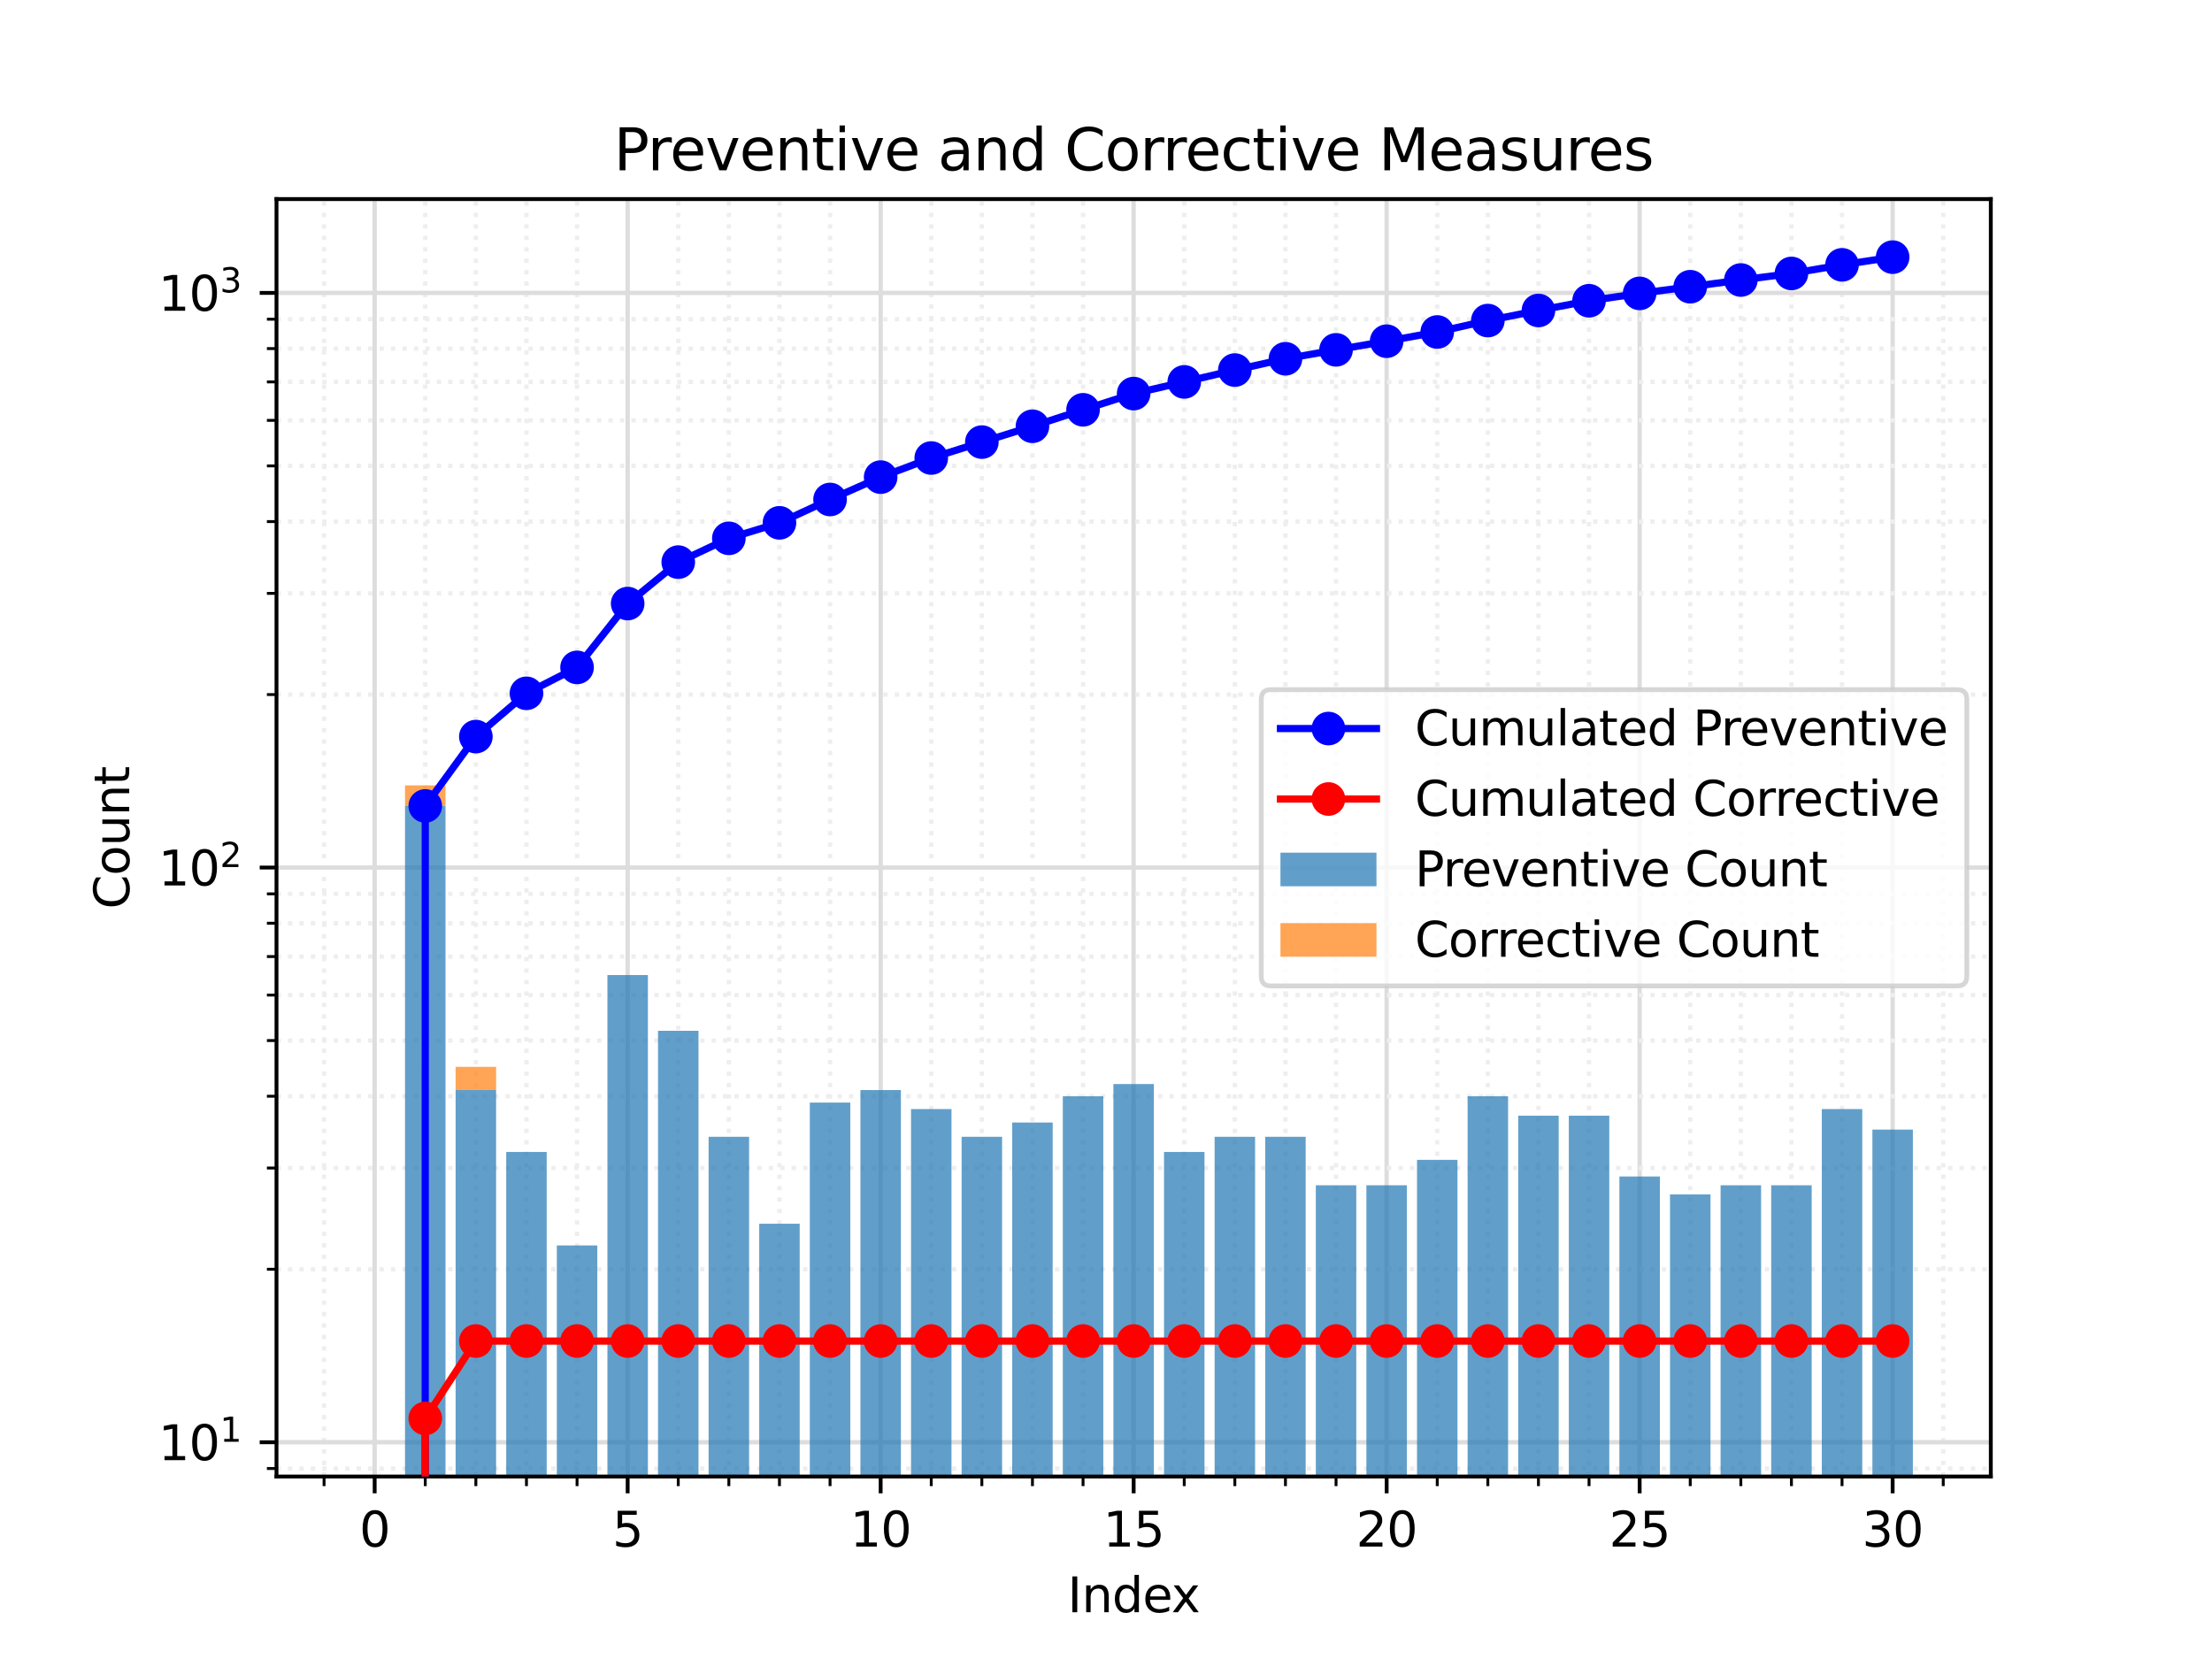 <?xml version="1.0" encoding="utf-8" standalone="no"?>
<!DOCTYPE svg PUBLIC "-//W3C//DTD SVG 1.1//EN"
  "http://www.w3.org/Graphics/SVG/1.1/DTD/svg11.dtd">
<svg xmlns:xlink="http://www.w3.org/1999/xlink" width="460.8pt" height="345.6pt" viewBox="0 0 460.8 345.6" xmlns="http://www.w3.org/2000/svg" version="1.1">
 <defs>
  <style type="text/css">*{stroke-linejoin: round; stroke-linecap: butt}</style>
 </defs>
 <g id="figure_1">
  <g id="patch_1">
   <path d="M 0 345.6 
L 460.8 345.6 
L 460.8 0 
L 0 0 
z
" style="fill: #ffffff"/>
  </g>
  <g id="axes_1">
   <g id="patch_2">
    <path d="M 57.6 307.584 
L 414.72 307.584 
L 414.72 41.472 
L 57.6 41.472 
z
" style="fill: #ffffff"/>
   </g>
   <g id="matplotlib.axis_1">
    <g id="xtick_1">
     <g id="line2d_1">
      <path d="M 78.049 307.584 
L 78.049 41.472 
" clip-path="url(#p73d8ae3b72)" style="fill: none; stroke: #dddddd; stroke-width: 0.9; stroke-linecap: square"/>
     </g>
     <g id="line2d_2">
      <defs>
       <path id="m1a6b02e593" d="M 0 0 
L 0 3.5 
" style="stroke: #000000; stroke-width: 0.8"/>
      </defs>
      <g>
       <use xlink:href="#m1a6b02e593" x="78.049" y="307.584" style="stroke: #000000; stroke-width: 0.8"/>
      </g>
     </g>
     <g id="text_1">
      <!-- 0 -->
      <g transform="translate(74.868 322.182) scale(0.1 -0.1)">
       <defs>
        <path id="DejaVuSans-30" d="M 2034 4250 
Q 1547 4250 1301 3770 
Q 1056 3291 1056 2328 
Q 1056 1369 1301 889 
Q 1547 409 2034 409 
Q 2525 409 2770 889 
Q 3016 1369 3016 2328 
Q 3016 3291 2770 3770 
Q 2525 4250 2034 4250 
z
M 2034 4750 
Q 2819 4750 3233 4129 
Q 3647 3509 3647 2328 
Q 3647 1150 3233 529 
Q 2819 -91 2034 -91 
Q 1250 -91 836 529 
Q 422 1150 422 2328 
Q 422 3509 836 4129 
Q 1250 4750 2034 4750 
z
" transform="scale(0.016)"/>
       </defs>
       <use xlink:href="#DejaVuSans-30"/>
      </g>
     </g>
    </g>
    <g id="xtick_2">
     <g id="line2d_3">
      <path d="M 130.753 307.584 
L 130.753 41.472 
" clip-path="url(#p73d8ae3b72)" style="fill: none; stroke: #dddddd; stroke-width: 0.9; stroke-linecap: square"/>
     </g>
     <g id="line2d_4">
      <g>
       <use xlink:href="#m1a6b02e593" x="130.753" y="307.584" style="stroke: #000000; stroke-width: 0.8"/>
      </g>
     </g>
     <g id="text_2">
      <!-- 5 -->
      <g transform="translate(127.571 322.182) scale(0.1 -0.1)">
       <defs>
        <path id="DejaVuSans-35" d="M 691 4666 
L 3169 4666 
L 3169 4134 
L 1269 4134 
L 1269 2991 
Q 1406 3038 1543 3061 
Q 1681 3084 1819 3084 
Q 2600 3084 3056 2656 
Q 3513 2228 3513 1497 
Q 3513 744 3044 326 
Q 2575 -91 1722 -91 
Q 1428 -91 1123 -41 
Q 819 9 494 109 
L 494 744 
Q 775 591 1075 516 
Q 1375 441 1709 441 
Q 2250 441 2565 725 
Q 2881 1009 2881 1497 
Q 2881 1984 2565 2268 
Q 2250 2553 1709 2553 
Q 1456 2553 1204 2497 
Q 953 2441 691 2322 
L 691 4666 
z
" transform="scale(0.016)"/>
       </defs>
       <use xlink:href="#DejaVuSans-35"/>
      </g>
     </g>
    </g>
    <g id="xtick_3">
     <g id="line2d_5">
      <path d="M 183.456 307.584 
L 183.456 41.472 
" clip-path="url(#p73d8ae3b72)" style="fill: none; stroke: #dddddd; stroke-width: 0.9; stroke-linecap: square"/>
     </g>
     <g id="line2d_6">
      <g>
       <use xlink:href="#m1a6b02e593" x="183.456" y="307.584" style="stroke: #000000; stroke-width: 0.8"/>
      </g>
     </g>
     <g id="text_3">
      <!-- 10 -->
      <g transform="translate(177.094 322.182) scale(0.1 -0.1)">
       <defs>
        <path id="DejaVuSans-31" d="M 794 531 
L 1825 531 
L 1825 4091 
L 703 3866 
L 703 4441 
L 1819 4666 
L 2450 4666 
L 2450 531 
L 3481 531 
L 3481 0 
L 794 0 
L 794 531 
z
" transform="scale(0.016)"/>
       </defs>
       <use xlink:href="#DejaVuSans-31"/>
       <use xlink:href="#DejaVuSans-30" x="63.623"/>
      </g>
     </g>
    </g>
    <g id="xtick_4">
     <g id="line2d_7">
      <path d="M 236.16 307.584 
L 236.16 41.472 
" clip-path="url(#p73d8ae3b72)" style="fill: none; stroke: #dddddd; stroke-width: 0.9; stroke-linecap: square"/>
     </g>
     <g id="line2d_8">
      <g>
       <use xlink:href="#m1a6b02e593" x="236.16" y="307.584" style="stroke: #000000; stroke-width: 0.8"/>
      </g>
     </g>
     <g id="text_4">
      <!-- 15 -->
      <g transform="translate(229.798 322.182) scale(0.1 -0.1)">
       <use xlink:href="#DejaVuSans-31"/>
       <use xlink:href="#DejaVuSans-35" x="63.623"/>
      </g>
     </g>
    </g>
    <g id="xtick_5">
     <g id="line2d_9">
      <path d="M 288.864 307.584 
L 288.864 41.472 
" clip-path="url(#p73d8ae3b72)" style="fill: none; stroke: #dddddd; stroke-width: 0.9; stroke-linecap: square"/>
     </g>
     <g id="line2d_10">
      <g>
       <use xlink:href="#m1a6b02e593" x="288.864" y="307.584" style="stroke: #000000; stroke-width: 0.8"/>
      </g>
     </g>
     <g id="text_5">
      <!-- 20 -->
      <g transform="translate(282.501 322.182) scale(0.1 -0.1)">
       <defs>
        <path id="DejaVuSans-32" d="M 1228 531 
L 3431 531 
L 3431 0 
L 469 0 
L 469 531 
Q 828 903 1448 1529 
Q 2069 2156 2228 2338 
Q 2531 2678 2651 2914 
Q 2772 3150 2772 3378 
Q 2772 3750 2511 3984 
Q 2250 4219 1831 4219 
Q 1534 4219 1204 4116 
Q 875 4013 500 3803 
L 500 4441 
Q 881 4594 1212 4672 
Q 1544 4750 1819 4750 
Q 2544 4750 2975 4387 
Q 3406 4025 3406 3419 
Q 3406 3131 3298 2873 
Q 3191 2616 2906 2266 
Q 2828 2175 2409 1742 
Q 1991 1309 1228 531 
z
" transform="scale(0.016)"/>
       </defs>
       <use xlink:href="#DejaVuSans-32"/>
       <use xlink:href="#DejaVuSans-30" x="63.623"/>
      </g>
     </g>
    </g>
    <g id="xtick_6">
     <g id="line2d_11">
      <path d="M 341.567 307.584 
L 341.567 41.472 
" clip-path="url(#p73d8ae3b72)" style="fill: none; stroke: #dddddd; stroke-width: 0.9; stroke-linecap: square"/>
     </g>
     <g id="line2d_12">
      <g>
       <use xlink:href="#m1a6b02e593" x="341.567" y="307.584" style="stroke: #000000; stroke-width: 0.8"/>
      </g>
     </g>
     <g id="text_6">
      <!-- 25 -->
      <g transform="translate(335.205 322.182) scale(0.1 -0.1)">
       <use xlink:href="#DejaVuSans-32"/>
       <use xlink:href="#DejaVuSans-35" x="63.623"/>
      </g>
     </g>
    </g>
    <g id="xtick_7">
     <g id="line2d_13">
      <path d="M 394.271 307.584 
L 394.271 41.472 
" clip-path="url(#p73d8ae3b72)" style="fill: none; stroke: #dddddd; stroke-width: 0.9; stroke-linecap: square"/>
     </g>
     <g id="line2d_14">
      <g>
       <use xlink:href="#m1a6b02e593" x="394.271" y="307.584" style="stroke: #000000; stroke-width: 0.8"/>
      </g>
     </g>
     <g id="text_7">
      <!-- 30 -->
      <g transform="translate(387.908 322.182) scale(0.1 -0.1)">
       <defs>
        <path id="DejaVuSans-33" d="M 2597 2516 
Q 3050 2419 3304 2112 
Q 3559 1806 3559 1356 
Q 3559 666 3084 287 
Q 2609 -91 1734 -91 
Q 1441 -91 1130 -33 
Q 819 25 488 141 
L 488 750 
Q 750 597 1062 519 
Q 1375 441 1716 441 
Q 2309 441 2620 675 
Q 2931 909 2931 1356 
Q 2931 1769 2642 2001 
Q 2353 2234 1838 2234 
L 1294 2234 
L 1294 2753 
L 1863 2753 
Q 2328 2753 2575 2939 
Q 2822 3125 2822 3475 
Q 2822 3834 2567 4026 
Q 2313 4219 1838 4219 
Q 1578 4219 1281 4162 
Q 984 4106 628 3988 
L 628 4550 
Q 988 4650 1302 4700 
Q 1616 4750 1894 4750 
Q 2613 4750 3031 4423 
Q 3450 4097 3450 3541 
Q 3450 3153 3228 2886 
Q 3006 2619 2597 2516 
z
" transform="scale(0.016)"/>
       </defs>
       <use xlink:href="#DejaVuSans-33"/>
       <use xlink:href="#DejaVuSans-30" x="63.623"/>
      </g>
     </g>
    </g>
    <g id="xtick_8">
     <g id="line2d_15">
      <path d="M 67.508 307.584 
L 67.508 41.472 
" clip-path="url(#p73d8ae3b72)" style="fill: none; stroke-dasharray: 0.9,1.485; stroke-dashoffset: 0; stroke: #eeeeee; stroke-width: 0.9"/>
     </g>
     <g id="line2d_16">
      <defs>
       <path id="ma5444530bb" d="M 0 0 
L 0 2 
" style="stroke: #000000; stroke-width: 0.6"/>
      </defs>
      <g>
       <use xlink:href="#ma5444530bb" x="67.508" y="307.584" style="stroke: #000000; stroke-width: 0.6"/>
      </g>
     </g>
    </g>
    <g id="xtick_9">
     <g id="line2d_17">
      <path d="M 88.59 307.584 
L 88.59 41.472 
" clip-path="url(#p73d8ae3b72)" style="fill: none; stroke-dasharray: 0.9,1.485; stroke-dashoffset: 0; stroke: #eeeeee; stroke-width: 0.9"/>
     </g>
     <g id="line2d_18">
      <g>
       <use xlink:href="#ma5444530bb" x="88.59" y="307.584" style="stroke: #000000; stroke-width: 0.6"/>
      </g>
     </g>
    </g>
    <g id="xtick_10">
     <g id="line2d_19">
      <path d="M 99.13 307.584 
L 99.13 41.472 
" clip-path="url(#p73d8ae3b72)" style="fill: none; stroke-dasharray: 0.9,1.485; stroke-dashoffset: 0; stroke: #eeeeee; stroke-width: 0.9"/>
     </g>
     <g id="line2d_20">
      <g>
       <use xlink:href="#ma5444530bb" x="99.13" y="307.584" style="stroke: #000000; stroke-width: 0.6"/>
      </g>
     </g>
    </g>
    <g id="xtick_11">
     <g id="line2d_21">
      <path d="M 109.671 307.584 
L 109.671 41.472 
" clip-path="url(#p73d8ae3b72)" style="fill: none; stroke-dasharray: 0.9,1.485; stroke-dashoffset: 0; stroke: #eeeeee; stroke-width: 0.9"/>
     </g>
     <g id="line2d_22">
      <g>
       <use xlink:href="#ma5444530bb" x="109.671" y="307.584" style="stroke: #000000; stroke-width: 0.6"/>
      </g>
     </g>
    </g>
    <g id="xtick_12">
     <g id="line2d_23">
      <path d="M 120.212 307.584 
L 120.212 41.472 
" clip-path="url(#p73d8ae3b72)" style="fill: none; stroke-dasharray: 0.9,1.485; stroke-dashoffset: 0; stroke: #eeeeee; stroke-width: 0.9"/>
     </g>
     <g id="line2d_24">
      <g>
       <use xlink:href="#ma5444530bb" x="120.212" y="307.584" style="stroke: #000000; stroke-width: 0.6"/>
      </g>
     </g>
    </g>
    <g id="xtick_13">
     <g id="line2d_25">
      <path d="M 141.293 307.584 
L 141.293 41.472 
" clip-path="url(#p73d8ae3b72)" style="fill: none; stroke-dasharray: 0.9,1.485; stroke-dashoffset: 0; stroke: #eeeeee; stroke-width: 0.9"/>
     </g>
     <g id="line2d_26">
      <g>
       <use xlink:href="#ma5444530bb" x="141.293" y="307.584" style="stroke: #000000; stroke-width: 0.6"/>
      </g>
     </g>
    </g>
    <g id="xtick_14">
     <g id="line2d_27">
      <path d="M 151.834 307.584 
L 151.834 41.472 
" clip-path="url(#p73d8ae3b72)" style="fill: none; stroke-dasharray: 0.9,1.485; stroke-dashoffset: 0; stroke: #eeeeee; stroke-width: 0.9"/>
     </g>
     <g id="line2d_28">
      <g>
       <use xlink:href="#ma5444530bb" x="151.834" y="307.584" style="stroke: #000000; stroke-width: 0.6"/>
      </g>
     </g>
    </g>
    <g id="xtick_15">
     <g id="line2d_29">
      <path d="M 162.375 307.584 
L 162.375 41.472 
" clip-path="url(#p73d8ae3b72)" style="fill: none; stroke-dasharray: 0.9,1.485; stroke-dashoffset: 0; stroke: #eeeeee; stroke-width: 0.9"/>
     </g>
     <g id="line2d_30">
      <g>
       <use xlink:href="#ma5444530bb" x="162.375" y="307.584" style="stroke: #000000; stroke-width: 0.6"/>
      </g>
     </g>
    </g>
    <g id="xtick_16">
     <g id="line2d_31">
      <path d="M 172.916 307.584 
L 172.916 41.472 
" clip-path="url(#p73d8ae3b72)" style="fill: none; stroke-dasharray: 0.9,1.485; stroke-dashoffset: 0; stroke: #eeeeee; stroke-width: 0.9"/>
     </g>
     <g id="line2d_32">
      <g>
       <use xlink:href="#ma5444530bb" x="172.916" y="307.584" style="stroke: #000000; stroke-width: 0.6"/>
      </g>
     </g>
    </g>
    <g id="xtick_17">
     <g id="line2d_33">
      <path d="M 193.997 307.584 
L 193.997 41.472 
" clip-path="url(#p73d8ae3b72)" style="fill: none; stroke-dasharray: 0.9,1.485; stroke-dashoffset: 0; stroke: #eeeeee; stroke-width: 0.9"/>
     </g>
     <g id="line2d_34">
      <g>
       <use xlink:href="#ma5444530bb" x="193.997" y="307.584" style="stroke: #000000; stroke-width: 0.6"/>
      </g>
     </g>
    </g>
    <g id="xtick_18">
     <g id="line2d_35">
      <path d="M 204.538 307.584 
L 204.538 41.472 
" clip-path="url(#p73d8ae3b72)" style="fill: none; stroke-dasharray: 0.9,1.485; stroke-dashoffset: 0; stroke: #eeeeee; stroke-width: 0.9"/>
     </g>
     <g id="line2d_36">
      <g>
       <use xlink:href="#ma5444530bb" x="204.538" y="307.584" style="stroke: #000000; stroke-width: 0.6"/>
      </g>
     </g>
    </g>
    <g id="xtick_19">
     <g id="line2d_37">
      <path d="M 215.079 307.584 
L 215.079 41.472 
" clip-path="url(#p73d8ae3b72)" style="fill: none; stroke-dasharray: 0.9,1.485; stroke-dashoffset: 0; stroke: #eeeeee; stroke-width: 0.9"/>
     </g>
     <g id="line2d_38">
      <g>
       <use xlink:href="#ma5444530bb" x="215.079" y="307.584" style="stroke: #000000; stroke-width: 0.6"/>
      </g>
     </g>
    </g>
    <g id="xtick_20">
     <g id="line2d_39">
      <path d="M 225.619 307.584 
L 225.619 41.472 
" clip-path="url(#p73d8ae3b72)" style="fill: none; stroke-dasharray: 0.9,1.485; stroke-dashoffset: 0; stroke: #eeeeee; stroke-width: 0.9"/>
     </g>
     <g id="line2d_40">
      <g>
       <use xlink:href="#ma5444530bb" x="225.619" y="307.584" style="stroke: #000000; stroke-width: 0.6"/>
      </g>
     </g>
    </g>
    <g id="xtick_21">
     <g id="line2d_41">
      <path d="M 246.701 307.584 
L 246.701 41.472 
" clip-path="url(#p73d8ae3b72)" style="fill: none; stroke-dasharray: 0.9,1.485; stroke-dashoffset: 0; stroke: #eeeeee; stroke-width: 0.9"/>
     </g>
     <g id="line2d_42">
      <g>
       <use xlink:href="#ma5444530bb" x="246.701" y="307.584" style="stroke: #000000; stroke-width: 0.6"/>
      </g>
     </g>
    </g>
    <g id="xtick_22">
     <g id="line2d_43">
      <path d="M 257.241 307.584 
L 257.241 41.472 
" clip-path="url(#p73d8ae3b72)" style="fill: none; stroke-dasharray: 0.9,1.485; stroke-dashoffset: 0; stroke: #eeeeee; stroke-width: 0.9"/>
     </g>
     <g id="line2d_44">
      <g>
       <use xlink:href="#ma5444530bb" x="257.241" y="307.584" style="stroke: #000000; stroke-width: 0.6"/>
      </g>
     </g>
    </g>
    <g id="xtick_23">
     <g id="line2d_45">
      <path d="M 267.782 307.584 
L 267.782 41.472 
" clip-path="url(#p73d8ae3b72)" style="fill: none; stroke-dasharray: 0.9,1.485; stroke-dashoffset: 0; stroke: #eeeeee; stroke-width: 0.9"/>
     </g>
     <g id="line2d_46">
      <g>
       <use xlink:href="#ma5444530bb" x="267.782" y="307.584" style="stroke: #000000; stroke-width: 0.6"/>
      </g>
     </g>
    </g>
    <g id="xtick_24">
     <g id="line2d_47">
      <path d="M 278.323 307.584 
L 278.323 41.472 
" clip-path="url(#p73d8ae3b72)" style="fill: none; stroke-dasharray: 0.9,1.485; stroke-dashoffset: 0; stroke: #eeeeee; stroke-width: 0.9"/>
     </g>
     <g id="line2d_48">
      <g>
       <use xlink:href="#ma5444530bb" x="278.323" y="307.584" style="stroke: #000000; stroke-width: 0.6"/>
      </g>
     </g>
    </g>
    <g id="xtick_25">
     <g id="line2d_49">
      <path d="M 299.404 307.584 
L 299.404 41.472 
" clip-path="url(#p73d8ae3b72)" style="fill: none; stroke-dasharray: 0.9,1.485; stroke-dashoffset: 0; stroke: #eeeeee; stroke-width: 0.9"/>
     </g>
     <g id="line2d_50">
      <g>
       <use xlink:href="#ma5444530bb" x="299.404" y="307.584" style="stroke: #000000; stroke-width: 0.6"/>
      </g>
     </g>
    </g>
    <g id="xtick_26">
     <g id="line2d_51">
      <path d="M 309.945 307.584 
L 309.945 41.472 
" clip-path="url(#p73d8ae3b72)" style="fill: none; stroke-dasharray: 0.9,1.485; stroke-dashoffset: 0; stroke: #eeeeee; stroke-width: 0.9"/>
     </g>
     <g id="line2d_52">
      <g>
       <use xlink:href="#ma5444530bb" x="309.945" y="307.584" style="stroke: #000000; stroke-width: 0.6"/>
      </g>
     </g>
    </g>
    <g id="xtick_27">
     <g id="line2d_53">
      <path d="M 320.486 307.584 
L 320.486 41.472 
" clip-path="url(#p73d8ae3b72)" style="fill: none; stroke-dasharray: 0.9,1.485; stroke-dashoffset: 0; stroke: #eeeeee; stroke-width: 0.9"/>
     </g>
     <g id="line2d_54">
      <g>
       <use xlink:href="#ma5444530bb" x="320.486" y="307.584" style="stroke: #000000; stroke-width: 0.6"/>
      </g>
     </g>
    </g>
    <g id="xtick_28">
     <g id="line2d_55">
      <path d="M 331.027 307.584 
L 331.027 41.472 
" clip-path="url(#p73d8ae3b72)" style="fill: none; stroke-dasharray: 0.9,1.485; stroke-dashoffset: 0; stroke: #eeeeee; stroke-width: 0.9"/>
     </g>
     <g id="line2d_56">
      <g>
       <use xlink:href="#ma5444530bb" x="331.027" y="307.584" style="stroke: #000000; stroke-width: 0.6"/>
      </g>
     </g>
    </g>
    <g id="xtick_29">
     <g id="line2d_57">
      <path d="M 352.108 307.584 
L 352.108 41.472 
" clip-path="url(#p73d8ae3b72)" style="fill: none; stroke-dasharray: 0.9,1.485; stroke-dashoffset: 0; stroke: #eeeeee; stroke-width: 0.9"/>
     </g>
     <g id="line2d_58">
      <g>
       <use xlink:href="#ma5444530bb" x="352.108" y="307.584" style="stroke: #000000; stroke-width: 0.6"/>
      </g>
     </g>
    </g>
    <g id="xtick_30">
     <g id="line2d_59">
      <path d="M 362.649 307.584 
L 362.649 41.472 
" clip-path="url(#p73d8ae3b72)" style="fill: none; stroke-dasharray: 0.9,1.485; stroke-dashoffset: 0; stroke: #eeeeee; stroke-width: 0.9"/>
     </g>
     <g id="line2d_60">
      <g>
       <use xlink:href="#ma5444530bb" x="362.649" y="307.584" style="stroke: #000000; stroke-width: 0.6"/>
      </g>
     </g>
    </g>
    <g id="xtick_31">
     <g id="line2d_61">
      <path d="M 373.19 307.584 
L 373.19 41.472 
" clip-path="url(#p73d8ae3b72)" style="fill: none; stroke-dasharray: 0.9,1.485; stroke-dashoffset: 0; stroke: #eeeeee; stroke-width: 0.9"/>
     </g>
     <g id="line2d_62">
      <g>
       <use xlink:href="#ma5444530bb" x="373.19" y="307.584" style="stroke: #000000; stroke-width: 0.6"/>
      </g>
     </g>
    </g>
    <g id="xtick_32">
     <g id="line2d_63">
      <path d="M 383.73 307.584 
L 383.73 41.472 
" clip-path="url(#p73d8ae3b72)" style="fill: none; stroke-dasharray: 0.9,1.485; stroke-dashoffset: 0; stroke: #eeeeee; stroke-width: 0.9"/>
     </g>
     <g id="line2d_64">
      <g>
       <use xlink:href="#ma5444530bb" x="383.73" y="307.584" style="stroke: #000000; stroke-width: 0.6"/>
      </g>
     </g>
    </g>
    <g id="xtick_33">
     <g id="line2d_65">
      <path d="M 404.812 307.584 
L 404.812 41.472 
" clip-path="url(#p73d8ae3b72)" style="fill: none; stroke-dasharray: 0.9,1.485; stroke-dashoffset: 0; stroke: #eeeeee; stroke-width: 0.9"/>
     </g>
     <g id="line2d_66">
      <g>
       <use xlink:href="#ma5444530bb" x="404.812" y="307.584" style="stroke: #000000; stroke-width: 0.6"/>
      </g>
     </g>
    </g>
    <g id="text_8">
     <!-- Index -->
     <g transform="translate(222.394 335.861) scale(0.1 -0.1)">
      <defs>
       <path id="DejaVuSans-49" d="M 628 4666 
L 1259 4666 
L 1259 0 
L 628 0 
L 628 4666 
z
" transform="scale(0.016)"/>
       <path id="DejaVuSans-6e" d="M 3513 2113 
L 3513 0 
L 2938 0 
L 2938 2094 
Q 2938 2591 2744 2837 
Q 2550 3084 2163 3084 
Q 1697 3084 1428 2787 
Q 1159 2491 1159 1978 
L 1159 0 
L 581 0 
L 581 3500 
L 1159 3500 
L 1159 2956 
Q 1366 3272 1645 3428 
Q 1925 3584 2291 3584 
Q 2894 3584 3203 3211 
Q 3513 2838 3513 2113 
z
" transform="scale(0.016)"/>
       <path id="DejaVuSans-64" d="M 2906 2969 
L 2906 4863 
L 3481 4863 
L 3481 0 
L 2906 0 
L 2906 525 
Q 2725 213 2448 61 
Q 2172 -91 1784 -91 
Q 1150 -91 751 415 
Q 353 922 353 1747 
Q 353 2572 751 3078 
Q 1150 3584 1784 3584 
Q 2172 3584 2448 3432 
Q 2725 3281 2906 2969 
z
M 947 1747 
Q 947 1113 1208 752 
Q 1469 391 1925 391 
Q 2381 391 2643 752 
Q 2906 1113 2906 1747 
Q 2906 2381 2643 2742 
Q 2381 3103 1925 3103 
Q 1469 3103 1208 2742 
Q 947 2381 947 1747 
z
" transform="scale(0.016)"/>
       <path id="DejaVuSans-65" d="M 3597 1894 
L 3597 1613 
L 953 1613 
Q 991 1019 1311 708 
Q 1631 397 2203 397 
Q 2534 397 2845 478 
Q 3156 559 3463 722 
L 3463 178 
Q 3153 47 2828 -22 
Q 2503 -91 2169 -91 
Q 1331 -91 842 396 
Q 353 884 353 1716 
Q 353 2575 817 3079 
Q 1281 3584 2069 3584 
Q 2775 3584 3186 3129 
Q 3597 2675 3597 1894 
z
M 3022 2063 
Q 3016 2534 2758 2815 
Q 2500 3097 2075 3097 
Q 1594 3097 1305 2825 
Q 1016 2553 972 2059 
L 3022 2063 
z
" transform="scale(0.016)"/>
       <path id="DejaVuSans-78" d="M 3513 3500 
L 2247 1797 
L 3578 0 
L 2900 0 
L 1881 1375 
L 863 0 
L 184 0 
L 1544 1831 
L 300 3500 
L 978 3500 
L 1906 2253 
L 2834 3500 
L 3513 3500 
z
" transform="scale(0.016)"/>
      </defs>
      <use xlink:href="#DejaVuSans-49"/>
      <use xlink:href="#DejaVuSans-6e" x="29.492"/>
      <use xlink:href="#DejaVuSans-64" x="92.871"/>
      <use xlink:href="#DejaVuSans-65" x="156.348"/>
      <use xlink:href="#DejaVuSans-78" x="216.121"/>
     </g>
    </g>
   </g>
   <g id="matplotlib.axis_2">
    <g id="ytick_1">
     <g id="line2d_67">
      <path d="M 57.6 300.443 
L 414.72 300.443 
" clip-path="url(#p73d8ae3b72)" style="fill: none; stroke: #dddddd; stroke-width: 0.9; stroke-linecap: square"/>
     </g>
     <g id="line2d_68">
      <defs>
       <path id="mee915fda36" d="M 0 0 
L -3.5 0 
" style="stroke: #000000; stroke-width: 0.8"/>
      </defs>
      <g>
       <use xlink:href="#mee915fda36" x="57.6" y="300.443" style="stroke: #000000; stroke-width: 0.8"/>
      </g>
     </g>
     <g id="text_9">
      <!-- $\mathdefault{10^{1}}$ -->
      <g transform="translate(33 304.243) scale(0.1 -0.1)">
       <use xlink:href="#DejaVuSans-31" transform="translate(0 0.684)"/>
       <use xlink:href="#DejaVuSans-30" transform="translate(63.623 0.684)"/>
       <use xlink:href="#DejaVuSans-31" transform="translate(128.203 38.966) scale(0.7)"/>
      </g>
     </g>
    </g>
    <g id="ytick_2">
     <g id="line2d_69">
      <path d="M 57.6 180.729 
L 414.72 180.729 
" clip-path="url(#p73d8ae3b72)" style="fill: none; stroke: #dddddd; stroke-width: 0.9; stroke-linecap: square"/>
     </g>
     <g id="line2d_70">
      <g>
       <use xlink:href="#mee915fda36" x="57.6" y="180.729" style="stroke: #000000; stroke-width: 0.8"/>
      </g>
     </g>
     <g id="text_10">
      <!-- $\mathdefault{10^{2}}$ -->
      <g transform="translate(33 184.528) scale(0.1 -0.1)">
       <use xlink:href="#DejaVuSans-31" transform="translate(0 0.766)"/>
       <use xlink:href="#DejaVuSans-30" transform="translate(63.623 0.766)"/>
       <use xlink:href="#DejaVuSans-32" transform="translate(128.203 39.047) scale(0.7)"/>
      </g>
     </g>
    </g>
    <g id="ytick_3">
     <g id="line2d_71">
      <path d="M 57.6 61.015 
L 414.72 61.015 
" clip-path="url(#p73d8ae3b72)" style="fill: none; stroke: #dddddd; stroke-width: 0.9; stroke-linecap: square"/>
     </g>
     <g id="line2d_72">
      <g>
       <use xlink:href="#mee915fda36" x="57.6" y="61.015" style="stroke: #000000; stroke-width: 0.8"/>
      </g>
     </g>
     <g id="text_11">
      <!-- $\mathdefault{10^{3}}$ -->
      <g transform="translate(33 64.814) scale(0.1 -0.1)">
       <use xlink:href="#DejaVuSans-31" transform="translate(0 0.766)"/>
       <use xlink:href="#DejaVuSans-30" transform="translate(63.623 0.766)"/>
       <use xlink:href="#DejaVuSans-33" transform="translate(128.203 39.047) scale(0.7)"/>
      </g>
     </g>
    </g>
    <g id="ytick_4">
     <g id="line2d_73">
      <path d="M 57.6 305.921 
L 414.72 305.921 
" clip-path="url(#p73d8ae3b72)" style="fill: none; stroke-dasharray: 0.9,1.485; stroke-dashoffset: 0; stroke: #eeeeee; stroke-width: 0.9"/>
     </g>
     <g id="line2d_74">
      <defs>
       <path id="m9594751fad" d="M 0 0 
L -2 0 
" style="stroke: #000000; stroke-width: 0.6"/>
      </defs>
      <g>
       <use xlink:href="#m9594751fad" x="57.6" y="305.921" style="stroke: #000000; stroke-width: 0.6"/>
      </g>
     </g>
    </g>
    <g id="ytick_5">
     <g id="line2d_75">
      <path d="M 57.6 264.406 
L 414.72 264.406 
" clip-path="url(#p73d8ae3b72)" style="fill: none; stroke-dasharray: 0.9,1.485; stroke-dashoffset: 0; stroke: #eeeeee; stroke-width: 0.9"/>
     </g>
     <g id="line2d_76">
      <g>
       <use xlink:href="#m9594751fad" x="57.6" y="264.406" style="stroke: #000000; stroke-width: 0.6"/>
      </g>
     </g>
    </g>
    <g id="ytick_6">
     <g id="line2d_77">
      <path d="M 57.6 243.325 
L 414.72 243.325 
" clip-path="url(#p73d8ae3b72)" style="fill: none; stroke-dasharray: 0.9,1.485; stroke-dashoffset: 0; stroke: #eeeeee; stroke-width: 0.9"/>
     </g>
     <g id="line2d_78">
      <g>
       <use xlink:href="#m9594751fad" x="57.6" y="243.325" style="stroke: #000000; stroke-width: 0.6"/>
      </g>
     </g>
    </g>
    <g id="ytick_7">
     <g id="line2d_79">
      <path d="M 57.6 228.368 
L 414.72 228.368 
" clip-path="url(#p73d8ae3b72)" style="fill: none; stroke-dasharray: 0.9,1.485; stroke-dashoffset: 0; stroke: #eeeeee; stroke-width: 0.9"/>
     </g>
     <g id="line2d_80">
      <g>
       <use xlink:href="#m9594751fad" x="57.6" y="228.368" style="stroke: #000000; stroke-width: 0.6"/>
      </g>
     </g>
    </g>
    <g id="ytick_8">
     <g id="line2d_81">
      <path d="M 57.6 216.767 
L 414.72 216.767 
" clip-path="url(#p73d8ae3b72)" style="fill: none; stroke-dasharray: 0.9,1.485; stroke-dashoffset: 0; stroke: #eeeeee; stroke-width: 0.9"/>
     </g>
     <g id="line2d_82">
      <g>
       <use xlink:href="#m9594751fad" x="57.6" y="216.767" style="stroke: #000000; stroke-width: 0.6"/>
      </g>
     </g>
    </g>
    <g id="ytick_9">
     <g id="line2d_83">
      <path d="M 57.6 207.288 
L 414.72 207.288 
" clip-path="url(#p73d8ae3b72)" style="fill: none; stroke-dasharray: 0.9,1.485; stroke-dashoffset: 0; stroke: #eeeeee; stroke-width: 0.9"/>
     </g>
     <g id="line2d_84">
      <g>
       <use xlink:href="#m9594751fad" x="57.6" y="207.288" style="stroke: #000000; stroke-width: 0.6"/>
      </g>
     </g>
    </g>
    <g id="ytick_10">
     <g id="line2d_85">
      <path d="M 57.6 199.273 
L 414.72 199.273 
" clip-path="url(#p73d8ae3b72)" style="fill: none; stroke-dasharray: 0.9,1.485; stroke-dashoffset: 0; stroke: #eeeeee; stroke-width: 0.9"/>
     </g>
     <g id="line2d_86">
      <g>
       <use xlink:href="#m9594751fad" x="57.6" y="199.273" style="stroke: #000000; stroke-width: 0.6"/>
      </g>
     </g>
    </g>
    <g id="ytick_11">
     <g id="line2d_87">
      <path d="M 57.6 192.331 
L 414.72 192.331 
" clip-path="url(#p73d8ae3b72)" style="fill: none; stroke-dasharray: 0.9,1.485; stroke-dashoffset: 0; stroke: #eeeeee; stroke-width: 0.9"/>
     </g>
     <g id="line2d_88">
      <g>
       <use xlink:href="#m9594751fad" x="57.6" y="192.331" style="stroke: #000000; stroke-width: 0.6"/>
      </g>
     </g>
    </g>
    <g id="ytick_12">
     <g id="line2d_89">
      <path d="M 57.6 186.207 
L 414.72 186.207 
" clip-path="url(#p73d8ae3b72)" style="fill: none; stroke-dasharray: 0.9,1.485; stroke-dashoffset: 0; stroke: #eeeeee; stroke-width: 0.9"/>
     </g>
     <g id="line2d_90">
      <g>
       <use xlink:href="#m9594751fad" x="57.6" y="186.207" style="stroke: #000000; stroke-width: 0.6"/>
      </g>
     </g>
    </g>
    <g id="ytick_13">
     <g id="line2d_91">
      <path d="M 57.6 144.692 
L 414.72 144.692 
" clip-path="url(#p73d8ae3b72)" style="fill: none; stroke-dasharray: 0.9,1.485; stroke-dashoffset: 0; stroke: #eeeeee; stroke-width: 0.9"/>
     </g>
     <g id="line2d_92">
      <g>
       <use xlink:href="#m9594751fad" x="57.6" y="144.692" style="stroke: #000000; stroke-width: 0.6"/>
      </g>
     </g>
    </g>
    <g id="ytick_14">
     <g id="line2d_93">
      <path d="M 57.6 123.611 
L 414.72 123.611 
" clip-path="url(#p73d8ae3b72)" style="fill: none; stroke-dasharray: 0.9,1.485; stroke-dashoffset: 0; stroke: #eeeeee; stroke-width: 0.9"/>
     </g>
     <g id="line2d_94">
      <g>
       <use xlink:href="#m9594751fad" x="57.6" y="123.611" style="stroke: #000000; stroke-width: 0.6"/>
      </g>
     </g>
    </g>
    <g id="ytick_15">
     <g id="line2d_95">
      <path d="M 57.6 108.654 
L 414.72 108.654 
" clip-path="url(#p73d8ae3b72)" style="fill: none; stroke-dasharray: 0.9,1.485; stroke-dashoffset: 0; stroke: #eeeeee; stroke-width: 0.9"/>
     </g>
     <g id="line2d_96">
      <g>
       <use xlink:href="#m9594751fad" x="57.6" y="108.654" style="stroke: #000000; stroke-width: 0.6"/>
      </g>
     </g>
    </g>
    <g id="ytick_16">
     <g id="line2d_97">
      <path d="M 57.6 97.052 
L 414.72 97.052 
" clip-path="url(#p73d8ae3b72)" style="fill: none; stroke-dasharray: 0.9,1.485; stroke-dashoffset: 0; stroke: #eeeeee; stroke-width: 0.9"/>
     </g>
     <g id="line2d_98">
      <g>
       <use xlink:href="#m9594751fad" x="57.6" y="97.052" style="stroke: #000000; stroke-width: 0.6"/>
      </g>
     </g>
    </g>
    <g id="ytick_17">
     <g id="line2d_99">
      <path d="M 57.6 87.573 
L 414.72 87.573 
" clip-path="url(#p73d8ae3b72)" style="fill: none; stroke-dasharray: 0.9,1.485; stroke-dashoffset: 0; stroke: #eeeeee; stroke-width: 0.9"/>
     </g>
     <g id="line2d_100">
      <g>
       <use xlink:href="#m9594751fad" x="57.6" y="87.573" style="stroke: #000000; stroke-width: 0.6"/>
      </g>
     </g>
    </g>
    <g id="ytick_18">
     <g id="line2d_101">
      <path d="M 57.6 79.559 
L 414.72 79.559 
" clip-path="url(#p73d8ae3b72)" style="fill: none; stroke-dasharray: 0.9,1.485; stroke-dashoffset: 0; stroke: #eeeeee; stroke-width: 0.9"/>
     </g>
     <g id="line2d_102">
      <g>
       <use xlink:href="#m9594751fad" x="57.6" y="79.559" style="stroke: #000000; stroke-width: 0.6"/>
      </g>
     </g>
    </g>
    <g id="ytick_19">
     <g id="line2d_103">
      <path d="M 57.6 72.616 
L 414.72 72.616 
" clip-path="url(#p73d8ae3b72)" style="fill: none; stroke-dasharray: 0.9,1.485; stroke-dashoffset: 0; stroke: #eeeeee; stroke-width: 0.9"/>
     </g>
     <g id="line2d_104">
      <g>
       <use xlink:href="#m9594751fad" x="57.6" y="72.616" style="stroke: #000000; stroke-width: 0.6"/>
      </g>
     </g>
    </g>
    <g id="ytick_20">
     <g id="line2d_105">
      <path d="M 57.6 66.493 
L 414.72 66.493 
" clip-path="url(#p73d8ae3b72)" style="fill: none; stroke-dasharray: 0.9,1.485; stroke-dashoffset: 0; stroke: #eeeeee; stroke-width: 0.9"/>
     </g>
     <g id="line2d_106">
      <g>
       <use xlink:href="#m9594751fad" x="57.6" y="66.493" style="stroke: #000000; stroke-width: 0.6"/>
      </g>
     </g>
    </g>
    <g id="text_12">
     <!-- Count -->
     <g transform="translate(26.92 189.376) rotate(-90) scale(0.1 -0.1)">
      <defs>
       <path id="DejaVuSans-43" d="M 4122 4306 
L 4122 3641 
Q 3803 3938 3442 4084 
Q 3081 4231 2675 4231 
Q 1875 4231 1450 3742 
Q 1025 3253 1025 2328 
Q 1025 1406 1450 917 
Q 1875 428 2675 428 
Q 3081 428 3442 575 
Q 3803 722 4122 1019 
L 4122 359 
Q 3791 134 3420 21 
Q 3050 -91 2638 -91 
Q 1578 -91 968 557 
Q 359 1206 359 2328 
Q 359 3453 968 4101 
Q 1578 4750 2638 4750 
Q 3056 4750 3426 4639 
Q 3797 4528 4122 4306 
z
" transform="scale(0.016)"/>
       <path id="DejaVuSans-6f" d="M 1959 3097 
Q 1497 3097 1228 2736 
Q 959 2375 959 1747 
Q 959 1119 1226 758 
Q 1494 397 1959 397 
Q 2419 397 2687 759 
Q 2956 1122 2956 1747 
Q 2956 2369 2687 2733 
Q 2419 3097 1959 3097 
z
M 1959 3584 
Q 2709 3584 3137 3096 
Q 3566 2609 3566 1747 
Q 3566 888 3137 398 
Q 2709 -91 1959 -91 
Q 1206 -91 779 398 
Q 353 888 353 1747 
Q 353 2609 779 3096 
Q 1206 3584 1959 3584 
z
" transform="scale(0.016)"/>
       <path id="DejaVuSans-75" d="M 544 1381 
L 544 3500 
L 1119 3500 
L 1119 1403 
Q 1119 906 1312 657 
Q 1506 409 1894 409 
Q 2359 409 2629 706 
Q 2900 1003 2900 1516 
L 2900 3500 
L 3475 3500 
L 3475 0 
L 2900 0 
L 2900 538 
Q 2691 219 2414 64 
Q 2138 -91 1772 -91 
Q 1169 -91 856 284 
Q 544 659 544 1381 
z
M 1991 3584 
L 1991 3584 
z
" transform="scale(0.016)"/>
       <path id="DejaVuSans-74" d="M 1172 4494 
L 1172 3500 
L 2356 3500 
L 2356 3053 
L 1172 3053 
L 1172 1153 
Q 1172 725 1289 603 
Q 1406 481 1766 481 
L 2356 481 
L 2356 0 
L 1766 0 
Q 1100 0 847 248 
Q 594 497 594 1153 
L 594 3053 
L 172 3053 
L 172 3500 
L 594 3500 
L 594 4494 
L 1172 4494 
z
" transform="scale(0.016)"/>
      </defs>
      <use xlink:href="#DejaVuSans-43"/>
      <use xlink:href="#DejaVuSans-6f" x="69.824"/>
      <use xlink:href="#DejaVuSans-75" x="131.006"/>
      <use xlink:href="#DejaVuSans-6e" x="194.385"/>
      <use xlink:href="#DejaVuSans-74" x="257.764"/>
     </g>
    </g>
   </g>
   <g id="patch_3">
    <path d="M 73.833 120134.344 
L 82.265 120134.344 
L 82.265 120134.344 
L 73.833 120134.344 
z
" clip-path="url(#p73d8ae3b72)" style="fill: #1f77b4; opacity: 0.7"/>
   </g>
   <g id="patch_4">
    <path d="M 84.373 120134.344 
L 92.806 120134.344 
L 92.806 167.895 
L 84.373 167.895 
z
" clip-path="url(#p73d8ae3b72)" style="fill: #1f77b4; opacity: 0.7"/>
   </g>
   <g id="patch_5">
    <path d="M 94.914 120134.344 
L 103.347 120134.344 
L 103.347 227.084 
L 94.914 227.084 
z
" clip-path="url(#p73d8ae3b72)" style="fill: #1f77b4; opacity: 0.7"/>
   </g>
   <g id="patch_6">
    <path d="M 105.455 120134.344 
L 113.888 120134.344 
L 113.888 239.97 
L 105.455 239.97 
z
" clip-path="url(#p73d8ae3b72)" style="fill: #1f77b4; opacity: 0.7"/>
   </g>
   <g id="patch_7">
    <path d="M 115.996 120134.344 
L 124.428 120134.344 
L 124.428 259.45 
L 115.996 259.45 
z
" clip-path="url(#p73d8ae3b72)" style="fill: #1f77b4; opacity: 0.7"/>
   </g>
   <g id="patch_8">
    <path d="M 126.536 120134.344 
L 134.969 120134.344 
L 134.969 203.126 
L 126.536 203.126 
z
" clip-path="url(#p73d8ae3b72)" style="fill: #1f77b4; opacity: 0.7"/>
   </g>
   <g id="patch_9">
    <path d="M 137.077 120134.344 
L 145.51 120134.344 
L 145.51 214.728 
L 137.077 214.728 
z
" clip-path="url(#p73d8ae3b72)" style="fill: #1f77b4; opacity: 0.7"/>
   </g>
   <g id="patch_10">
    <path d="M 147.618 120134.344 
L 156.05 120134.344 
L 156.05 236.818 
L 147.618 236.818 
z
" clip-path="url(#p73d8ae3b72)" style="fill: #1f77b4; opacity: 0.7"/>
   </g>
   <g id="patch_11">
    <path d="M 158.159 120134.344 
L 166.591 120134.344 
L 166.591 254.927 
L 158.159 254.927 
z
" clip-path="url(#p73d8ae3b72)" style="fill: #1f77b4; opacity: 0.7"/>
   </g>
   <g id="patch_12">
    <path d="M 168.699 120134.344 
L 177.132 120134.344 
L 177.132 229.684 
L 168.699 229.684 
z
" clip-path="url(#p73d8ae3b72)" style="fill: #1f77b4; opacity: 0.7"/>
   </g>
   <g id="patch_13">
    <path d="M 179.24 120134.344 
L 187.673 120134.344 
L 187.673 227.084 
L 179.24 227.084 
z
" clip-path="url(#p73d8ae3b72)" style="fill: #1f77b4; opacity: 0.7"/>
   </g>
   <g id="patch_14">
    <path d="M 189.781 120134.344 
L 198.213 120134.344 
L 198.213 231.035 
L 189.781 231.035 
z
" clip-path="url(#p73d8ae3b72)" style="fill: #1f77b4; opacity: 0.7"/>
   </g>
   <g id="patch_15">
    <path d="M 200.322 120134.344 
L 208.754 120134.344 
L 208.754 236.818 
L 200.322 236.818 
z
" clip-path="url(#p73d8ae3b72)" style="fill: #1f77b4; opacity: 0.7"/>
   </g>
   <g id="patch_16">
    <path d="M 210.862 120134.344 
L 219.295 120134.344 
L 219.295 233.846 
L 210.862 233.846 
z
" clip-path="url(#p73d8ae3b72)" style="fill: #1f77b4; opacity: 0.7"/>
   </g>
   <g id="patch_17">
    <path d="M 221.403 120134.344 
L 229.836 120134.344 
L 229.836 228.368 
L 221.403 228.368 
z
" clip-path="url(#p73d8ae3b72)" style="fill: #1f77b4; opacity: 0.7"/>
   </g>
   <g id="patch_18">
    <path d="M 231.944 120134.344 
L 240.376 120134.344 
L 240.376 225.832 
L 231.944 225.832 
z
" clip-path="url(#p73d8ae3b72)" style="fill: #1f77b4; opacity: 0.7"/>
   </g>
   <g id="patch_19">
    <path d="M 242.484 120134.344 
L 250.917 120134.344 
L 250.917 239.97 
L 242.484 239.97 
z
" clip-path="url(#p73d8ae3b72)" style="fill: #1f77b4; opacity: 0.7"/>
   </g>
   <g id="patch_20">
    <path d="M 253.025 120134.344 
L 261.458 120134.344 
L 261.458 236.818 
L 253.025 236.818 
z
" clip-path="url(#p73d8ae3b72)" style="fill: #1f77b4; opacity: 0.7"/>
   </g>
   <g id="patch_21">
    <path d="M 263.566 120134.344 
L 271.998 120134.344 
L 271.998 236.818 
L 263.566 236.818 
z
" clip-path="url(#p73d8ae3b72)" style="fill: #1f77b4; opacity: 0.7"/>
   </g>
   <g id="patch_22">
    <path d="M 274.107 120134.344 
L 282.539 120134.344 
L 282.539 246.912 
L 274.107 246.912 
z
" clip-path="url(#p73d8ae3b72)" style="fill: #1f77b4; opacity: 0.7"/>
   </g>
   <g id="patch_23">
    <path d="M 284.647 120134.344 
L 293.08 120134.344 
L 293.08 246.912 
L 284.647 246.912 
z
" clip-path="url(#p73d8ae3b72)" style="fill: #1f77b4; opacity: 0.7"/>
   </g>
   <g id="patch_24">
    <path d="M 295.188 120134.344 
L 303.621 120134.344 
L 303.621 241.62 
L 295.188 241.62 
z
" clip-path="url(#p73d8ae3b72)" style="fill: #1f77b4; opacity: 0.7"/>
   </g>
   <g id="patch_25">
    <path d="M 305.729 120134.344 
L 314.161 120134.344 
L 314.161 228.368 
L 305.729 228.368 
z
" clip-path="url(#p73d8ae3b72)" style="fill: #1f77b4; opacity: 0.7"/>
   </g>
   <g id="patch_26">
    <path d="M 316.27 120134.344 
L 324.702 120134.344 
L 324.702 232.421 
L 316.27 232.421 
z
" clip-path="url(#p73d8ae3b72)" style="fill: #1f77b4; opacity: 0.7"/>
   </g>
   <g id="patch_27">
    <path d="M 326.81 120134.344 
L 335.243 120134.344 
L 335.243 232.421 
L 326.81 232.421 
z
" clip-path="url(#p73d8ae3b72)" style="fill: #1f77b4; opacity: 0.7"/>
   </g>
   <g id="patch_28">
    <path d="M 337.351 120134.344 
L 345.784 120134.344 
L 345.784 245.088 
L 337.351 245.088 
z
" clip-path="url(#p73d8ae3b72)" style="fill: #1f77b4; opacity: 0.7"/>
   </g>
   <g id="patch_29">
    <path d="M 347.892 120134.344 
L 356.324 120134.344 
L 356.324 248.803 
L 347.892 248.803 
z
" clip-path="url(#p73d8ae3b72)" style="fill: #1f77b4; opacity: 0.7"/>
   </g>
   <g id="patch_30">
    <path d="M 358.432 120134.344 
L 366.865 120134.344 
L 366.865 246.912 
L 358.432 246.912 
z
" clip-path="url(#p73d8ae3b72)" style="fill: #1f77b4; opacity: 0.7"/>
   </g>
   <g id="patch_31">
    <path d="M 368.973 120134.344 
L 377.406 120134.344 
L 377.406 246.912 
L 368.973 246.912 
z
" clip-path="url(#p73d8ae3b72)" style="fill: #1f77b4; opacity: 0.7"/>
   </g>
   <g id="patch_32">
    <path d="M 379.514 120134.344 
L 387.947 120134.344 
L 387.947 231.035 
L 379.514 231.035 
z
" clip-path="url(#p73d8ae3b72)" style="fill: #1f77b4; opacity: 0.7"/>
   </g>
   <g id="patch_33">
    <path d="M 390.055 120134.344 
L 398.487 120134.344 
L 398.487 235.311 
L 390.055 235.311 
z
" clip-path="url(#p73d8ae3b72)" style="fill: #1f77b4; opacity: 0.7"/>
   </g>
   <g id="patch_34">
    <path d="M 57.6 307.584 
L 57.6 41.472 
" style="fill: none; stroke: #000000; stroke-width: 0.8; stroke-linejoin: miter; stroke-linecap: square"/>
   </g>
   <g id="patch_35">
    <path d="M 414.72 307.584 
L 414.72 41.472 
" style="fill: none; stroke: #000000; stroke-width: 0.8; stroke-linejoin: miter; stroke-linecap: square"/>
   </g>
   <g id="patch_36">
    <path d="M 57.6 307.584 
L 414.72 307.584 
" style="fill: none; stroke: #000000; stroke-width: 0.8; stroke-linejoin: miter; stroke-linecap: square"/>
   </g>
   <g id="patch_37">
    <path d="M 57.6 41.472 
L 414.72 41.472 
" style="fill: none; stroke: #000000; stroke-width: 0.8; stroke-linejoin: miter; stroke-linecap: square"/>
   </g>
   <g id="patch_38">
    <path d="M 73.833 120134.344 
L 82.265 120134.344 
L 82.265 120134.344 
L 73.833 120134.344 
z
" clip-path="url(#p73d8ae3b72)" style="fill: #ff7f0e; opacity: 0.7"/>
   </g>
   <g id="patch_39">
    <path d="M 84.373 167.895 
L 92.806 167.895 
L 92.806 163.608 
L 84.373 163.608 
z
" clip-path="url(#p73d8ae3b72)" style="fill: #ff7f0e; opacity: 0.7"/>
   </g>
   <g id="patch_40">
    <path d="M 94.914 227.084 
L 103.347 227.084 
L 103.347 222.244 
L 94.914 222.244 
z
" clip-path="url(#p73d8ae3b72)" style="fill: #ff7f0e; opacity: 0.7"/>
   </g>
   <g id="patch_41">
    <path d="M 105.455 239.97 
L 113.888 239.97 
L 113.888 239.97 
L 105.455 239.97 
z
" clip-path="url(#p73d8ae3b72)" style="fill: #ff7f0e; opacity: 0.7"/>
   </g>
   <g id="patch_42">
    <path d="M 115.996 259.45 
L 124.428 259.45 
L 124.428 259.45 
L 115.996 259.45 
z
" clip-path="url(#p73d8ae3b72)" style="fill: #ff7f0e; opacity: 0.7"/>
   </g>
   <g id="patch_43">
    <path d="M 126.536 203.126 
L 134.969 203.126 
L 134.969 203.126 
L 126.536 203.126 
z
" clip-path="url(#p73d8ae3b72)" style="fill: #ff7f0e; opacity: 0.7"/>
   </g>
   <g id="patch_44">
    <path d="M 137.077 214.728 
L 145.51 214.728 
L 145.51 214.728 
L 137.077 214.728 
z
" clip-path="url(#p73d8ae3b72)" style="fill: #ff7f0e; opacity: 0.7"/>
   </g>
   <g id="patch_45">
    <path d="M 147.618 236.818 
L 156.05 236.818 
L 156.05 236.818 
L 147.618 236.818 
z
" clip-path="url(#p73d8ae3b72)" style="fill: #ff7f0e; opacity: 0.7"/>
   </g>
   <g id="patch_46">
    <path d="M 158.159 254.927 
L 166.591 254.927 
L 166.591 254.927 
L 158.159 254.927 
z
" clip-path="url(#p73d8ae3b72)" style="fill: #ff7f0e; opacity: 0.7"/>
   </g>
   <g id="patch_47">
    <path d="M 168.699 229.684 
L 177.132 229.684 
L 177.132 229.684 
L 168.699 229.684 
z
" clip-path="url(#p73d8ae3b72)" style="fill: #ff7f0e; opacity: 0.7"/>
   </g>
   <g id="patch_48">
    <path d="M 179.24 227.084 
L 187.673 227.084 
L 187.673 227.084 
L 179.24 227.084 
z
" clip-path="url(#p73d8ae3b72)" style="fill: #ff7f0e; opacity: 0.7"/>
   </g>
   <g id="patch_49">
    <path d="M 189.781 231.035 
L 198.213 231.035 
L 198.213 231.035 
L 189.781 231.035 
z
" clip-path="url(#p73d8ae3b72)" style="fill: #ff7f0e; opacity: 0.7"/>
   </g>
   <g id="patch_50">
    <path d="M 200.322 236.818 
L 208.754 236.818 
L 208.754 236.818 
L 200.322 236.818 
z
" clip-path="url(#p73d8ae3b72)" style="fill: #ff7f0e; opacity: 0.7"/>
   </g>
   <g id="patch_51">
    <path d="M 210.862 233.846 
L 219.295 233.846 
L 219.295 233.846 
L 210.862 233.846 
z
" clip-path="url(#p73d8ae3b72)" style="fill: #ff7f0e; opacity: 0.7"/>
   </g>
   <g id="patch_52">
    <path d="M 221.403 228.368 
L 229.836 228.368 
L 229.836 228.368 
L 221.403 228.368 
z
" clip-path="url(#p73d8ae3b72)" style="fill: #ff7f0e; opacity: 0.7"/>
   </g>
   <g id="patch_53">
    <path d="M 231.944 225.832 
L 240.376 225.832 
L 240.376 225.832 
L 231.944 225.832 
z
" clip-path="url(#p73d8ae3b72)" style="fill: #ff7f0e; opacity: 0.7"/>
   </g>
   <g id="patch_54">
    <path d="M 242.484 239.97 
L 250.917 239.97 
L 250.917 239.97 
L 242.484 239.97 
z
" clip-path="url(#p73d8ae3b72)" style="fill: #ff7f0e; opacity: 0.7"/>
   </g>
   <g id="patch_55">
    <path d="M 253.025 236.818 
L 261.458 236.818 
L 261.458 236.818 
L 253.025 236.818 
z
" clip-path="url(#p73d8ae3b72)" style="fill: #ff7f0e; opacity: 0.7"/>
   </g>
   <g id="patch_56">
    <path d="M 263.566 236.818 
L 271.998 236.818 
L 271.998 236.818 
L 263.566 236.818 
z
" clip-path="url(#p73d8ae3b72)" style="fill: #ff7f0e; opacity: 0.7"/>
   </g>
   <g id="patch_57">
    <path d="M 274.107 246.912 
L 282.539 246.912 
L 282.539 246.912 
L 274.107 246.912 
z
" clip-path="url(#p73d8ae3b72)" style="fill: #ff7f0e; opacity: 0.7"/>
   </g>
   <g id="patch_58">
    <path d="M 284.647 246.912 
L 293.08 246.912 
L 293.08 246.912 
L 284.647 246.912 
z
" clip-path="url(#p73d8ae3b72)" style="fill: #ff7f0e; opacity: 0.7"/>
   </g>
   <g id="patch_59">
    <path d="M 295.188 241.62 
L 303.621 241.62 
L 303.621 241.62 
L 295.188 241.62 
z
" clip-path="url(#p73d8ae3b72)" style="fill: #ff7f0e; opacity: 0.7"/>
   </g>
   <g id="patch_60">
    <path d="M 305.729 228.368 
L 314.161 228.368 
L 314.161 228.368 
L 305.729 228.368 
z
" clip-path="url(#p73d8ae3b72)" style="fill: #ff7f0e; opacity: 0.7"/>
   </g>
   <g id="patch_61">
    <path d="M 316.27 232.421 
L 324.702 232.421 
L 324.702 232.421 
L 316.27 232.421 
z
" clip-path="url(#p73d8ae3b72)" style="fill: #ff7f0e; opacity: 0.7"/>
   </g>
   <g id="patch_62">
    <path d="M 326.81 232.421 
L 335.243 232.421 
L 335.243 232.421 
L 326.81 232.421 
z
" clip-path="url(#p73d8ae3b72)" style="fill: #ff7f0e; opacity: 0.7"/>
   </g>
   <g id="patch_63">
    <path d="M 337.351 245.088 
L 345.784 245.088 
L 345.784 245.088 
L 337.351 245.088 
z
" clip-path="url(#p73d8ae3b72)" style="fill: #ff7f0e; opacity: 0.7"/>
   </g>
   <g id="patch_64">
    <path d="M 347.892 248.803 
L 356.324 248.803 
L 356.324 248.803 
L 347.892 248.803 
z
" clip-path="url(#p73d8ae3b72)" style="fill: #ff7f0e; opacity: 0.7"/>
   </g>
   <g id="patch_65">
    <path d="M 358.432 246.912 
L 366.865 246.912 
L 366.865 246.912 
L 358.432 246.912 
z
" clip-path="url(#p73d8ae3b72)" style="fill: #ff7f0e; opacity: 0.7"/>
   </g>
   <g id="patch_66">
    <path d="M 368.973 246.912 
L 377.406 246.912 
L 377.406 246.912 
L 368.973 246.912 
z
" clip-path="url(#p73d8ae3b72)" style="fill: #ff7f0e; opacity: 0.7"/>
   </g>
   <g id="patch_67">
    <path d="M 379.514 231.035 
L 387.947 231.035 
L 387.947 231.035 
L 379.514 231.035 
z
" clip-path="url(#p73d8ae3b72)" style="fill: #ff7f0e; opacity: 0.7"/>
   </g>
   <g id="patch_68">
    <path d="M 390.055 235.311 
L 398.487 235.311 
L 398.487 235.311 
L 390.055 235.311 
z
" clip-path="url(#p73d8ae3b72)" style="fill: #ff7f0e; opacity: 0.7"/>
   </g>
   <g id="text_13">
    <!-- Preventive and Corrective Measures -->
    <g transform="translate(127.877 35.472) scale(0.12 -0.12)">
     <defs>
      <path id="DejaVuSans-50" d="M 1259 4147 
L 1259 2394 
L 2053 2394 
Q 2494 2394 2734 2622 
Q 2975 2850 2975 3272 
Q 2975 3691 2734 3919 
Q 2494 4147 2053 4147 
L 1259 4147 
z
M 628 4666 
L 2053 4666 
Q 2838 4666 3239 4311 
Q 3641 3956 3641 3272 
Q 3641 2581 3239 2228 
Q 2838 1875 2053 1875 
L 1259 1875 
L 1259 0 
L 628 0 
L 628 4666 
z
" transform="scale(0.016)"/>
      <path id="DejaVuSans-72" d="M 2631 2963 
Q 2534 3019 2420 3045 
Q 2306 3072 2169 3072 
Q 1681 3072 1420 2755 
Q 1159 2438 1159 1844 
L 1159 0 
L 581 0 
L 581 3500 
L 1159 3500 
L 1159 2956 
Q 1341 3275 1631 3429 
Q 1922 3584 2338 3584 
Q 2397 3584 2469 3576 
Q 2541 3569 2628 3553 
L 2631 2963 
z
" transform="scale(0.016)"/>
      <path id="DejaVuSans-76" d="M 191 3500 
L 800 3500 
L 1894 563 
L 2988 3500 
L 3597 3500 
L 2284 0 
L 1503 0 
L 191 3500 
z
" transform="scale(0.016)"/>
      <path id="DejaVuSans-69" d="M 603 3500 
L 1178 3500 
L 1178 0 
L 603 0 
L 603 3500 
z
M 603 4863 
L 1178 4863 
L 1178 4134 
L 603 4134 
L 603 4863 
z
" transform="scale(0.016)"/>
      <path id="DejaVuSans-20" transform="scale(0.016)"/>
      <path id="DejaVuSans-61" d="M 2194 1759 
Q 1497 1759 1228 1600 
Q 959 1441 959 1056 
Q 959 750 1161 570 
Q 1363 391 1709 391 
Q 2188 391 2477 730 
Q 2766 1069 2766 1631 
L 2766 1759 
L 2194 1759 
z
M 3341 1997 
L 3341 0 
L 2766 0 
L 2766 531 
Q 2569 213 2275 61 
Q 1981 -91 1556 -91 
Q 1019 -91 701 211 
Q 384 513 384 1019 
Q 384 1609 779 1909 
Q 1175 2209 1959 2209 
L 2766 2209 
L 2766 2266 
Q 2766 2663 2505 2880 
Q 2244 3097 1772 3097 
Q 1472 3097 1187 3025 
Q 903 2953 641 2809 
L 641 3341 
Q 956 3463 1253 3523 
Q 1550 3584 1831 3584 
Q 2591 3584 2966 3190 
Q 3341 2797 3341 1997 
z
" transform="scale(0.016)"/>
      <path id="DejaVuSans-63" d="M 3122 3366 
L 3122 2828 
Q 2878 2963 2633 3030 
Q 2388 3097 2138 3097 
Q 1578 3097 1268 2742 
Q 959 2388 959 1747 
Q 959 1106 1268 751 
Q 1578 397 2138 397 
Q 2388 397 2633 464 
Q 2878 531 3122 666 
L 3122 134 
Q 2881 22 2623 -34 
Q 2366 -91 2075 -91 
Q 1284 -91 818 406 
Q 353 903 353 1747 
Q 353 2603 823 3093 
Q 1294 3584 2113 3584 
Q 2378 3584 2631 3529 
Q 2884 3475 3122 3366 
z
" transform="scale(0.016)"/>
      <path id="DejaVuSans-4d" d="M 628 4666 
L 1569 4666 
L 2759 1491 
L 3956 4666 
L 4897 4666 
L 4897 0 
L 4281 0 
L 4281 4097 
L 3078 897 
L 2444 897 
L 1241 4097 
L 1241 0 
L 628 0 
L 628 4666 
z
" transform="scale(0.016)"/>
      <path id="DejaVuSans-73" d="M 2834 3397 
L 2834 2853 
Q 2591 2978 2328 3040 
Q 2066 3103 1784 3103 
Q 1356 3103 1142 2972 
Q 928 2841 928 2578 
Q 928 2378 1081 2264 
Q 1234 2150 1697 2047 
L 1894 2003 
Q 2506 1872 2764 1633 
Q 3022 1394 3022 966 
Q 3022 478 2636 193 
Q 2250 -91 1575 -91 
Q 1294 -91 989 -36 
Q 684 19 347 128 
L 347 722 
Q 666 556 975 473 
Q 1284 391 1588 391 
Q 1994 391 2212 530 
Q 2431 669 2431 922 
Q 2431 1156 2273 1281 
Q 2116 1406 1581 1522 
L 1381 1569 
Q 847 1681 609 1914 
Q 372 2147 372 2553 
Q 372 3047 722 3315 
Q 1072 3584 1716 3584 
Q 2034 3584 2315 3537 
Q 2597 3491 2834 3397 
z
" transform="scale(0.016)"/>
     </defs>
     <use xlink:href="#DejaVuSans-50"/>
     <use xlink:href="#DejaVuSans-72" x="58.553"/>
     <use xlink:href="#DejaVuSans-65" x="97.416"/>
     <use xlink:href="#DejaVuSans-76" x="158.939"/>
     <use xlink:href="#DejaVuSans-65" x="218.119"/>
     <use xlink:href="#DejaVuSans-6e" x="279.643"/>
     <use xlink:href="#DejaVuSans-74" x="343.021"/>
     <use xlink:href="#DejaVuSans-69" x="382.23"/>
     <use xlink:href="#DejaVuSans-76" x="410.014"/>
     <use xlink:href="#DejaVuSans-65" x="469.193"/>
     <use xlink:href="#DejaVuSans-20" x="530.717"/>
     <use xlink:href="#DejaVuSans-61" x="562.504"/>
     <use xlink:href="#DejaVuSans-6e" x="623.783"/>
     <use xlink:href="#DejaVuSans-64" x="687.162"/>
     <use xlink:href="#DejaVuSans-20" x="750.639"/>
     <use xlink:href="#DejaVuSans-43" x="782.426"/>
     <use xlink:href="#DejaVuSans-6f" x="852.25"/>
     <use xlink:href="#DejaVuSans-72" x="913.432"/>
     <use xlink:href="#DejaVuSans-72" x="952.795"/>
     <use xlink:href="#DejaVuSans-65" x="991.658"/>
     <use xlink:href="#DejaVuSans-63" x="1053.182"/>
     <use xlink:href="#DejaVuSans-74" x="1108.162"/>
     <use xlink:href="#DejaVuSans-69" x="1147.371"/>
     <use xlink:href="#DejaVuSans-76" x="1175.154"/>
     <use xlink:href="#DejaVuSans-65" x="1234.334"/>
     <use xlink:href="#DejaVuSans-20" x="1295.857"/>
     <use xlink:href="#DejaVuSans-4d" x="1327.645"/>
     <use xlink:href="#DejaVuSans-65" x="1413.924"/>
     <use xlink:href="#DejaVuSans-61" x="1475.447"/>
     <use xlink:href="#DejaVuSans-73" x="1536.727"/>
     <use xlink:href="#DejaVuSans-75" x="1588.826"/>
     <use xlink:href="#DejaVuSans-72" x="1652.205"/>
     <use xlink:href="#DejaVuSans-65" x="1691.068"/>
     <use xlink:href="#DejaVuSans-73" x="1752.592"/>
    </g>
   </g>
   <g id="line2d_107">
    <path d="M 88.574 346.6 
L 88.59 167.895 
L 99.13 153.448 
L 109.671 144.432 
L 120.212 139.032 
L 130.753 125.733 
L 141.293 117.104 
L 151.834 112.148 
L 162.375 108.915 
L 172.916 104.054 
L 183.456 99.392 
L 193.997 95.415 
L 204.538 92.097 
L 215.079 88.801 
L 225.619 85.368 
L 236.16 81.992 
L 246.701 79.559 
L 257.241 77.093 
L 267.782 74.739 
L 278.323 72.877 
L 288.864 71.08 
L 299.404 69.16 
L 309.945 66.782 
L 320.486 64.676 
L 331.027 62.652 
L 341.567 61.119 
L 352.108 59.731 
L 362.649 58.33 
L 373.19 56.966 
L 383.73 55.169 
L 394.271 53.568 
" clip-path="url(#p73d8ae3b72)" style="fill: none; stroke: #0000ff; stroke-width: 1.5; stroke-linecap: square"/>
    <defs>
     <path id="m06519a5fca" d="M 0 3 
C 0.796 3 1.559 2.684 2.121 2.121 
C 2.684 1.559 3 0.796 3 0 
C 3 -0.796 2.684 -1.559 2.121 -2.121 
C 1.559 -2.684 0.796 -3 0 -3 
C -0.796 -3 -1.559 -2.684 -2.121 -2.121 
C -2.684 -1.559 -3 -0.796 -3 0 
C -3 0.796 -2.684 1.559 -2.121 2.121 
C -1.559 2.684 -0.796 3 0 3 
z
" style="stroke: #0000ff"/>
    </defs>
    <g clip-path="url(#p73d8ae3b72)">
     <use xlink:href="#m06519a5fca" x="86.418" y="24884.2" style="fill: #0000ff; stroke: #0000ff"/>
     <use xlink:href="#m06519a5fca" x="88.59" y="167.895" style="fill: #0000ff; stroke: #0000ff"/>
     <use xlink:href="#m06519a5fca" x="99.13" y="153.448" style="fill: #0000ff; stroke: #0000ff"/>
     <use xlink:href="#m06519a5fca" x="109.671" y="144.432" style="fill: #0000ff; stroke: #0000ff"/>
     <use xlink:href="#m06519a5fca" x="120.212" y="139.032" style="fill: #0000ff; stroke: #0000ff"/>
     <use xlink:href="#m06519a5fca" x="130.753" y="125.733" style="fill: #0000ff; stroke: #0000ff"/>
     <use xlink:href="#m06519a5fca" x="141.293" y="117.104" style="fill: #0000ff; stroke: #0000ff"/>
     <use xlink:href="#m06519a5fca" x="151.834" y="112.148" style="fill: #0000ff; stroke: #0000ff"/>
     <use xlink:href="#m06519a5fca" x="162.375" y="108.915" style="fill: #0000ff; stroke: #0000ff"/>
     <use xlink:href="#m06519a5fca" x="172.916" y="104.054" style="fill: #0000ff; stroke: #0000ff"/>
     <use xlink:href="#m06519a5fca" x="183.456" y="99.392" style="fill: #0000ff; stroke: #0000ff"/>
     <use xlink:href="#m06519a5fca" x="193.997" y="95.415" style="fill: #0000ff; stroke: #0000ff"/>
     <use xlink:href="#m06519a5fca" x="204.538" y="92.097" style="fill: #0000ff; stroke: #0000ff"/>
     <use xlink:href="#m06519a5fca" x="215.079" y="88.801" style="fill: #0000ff; stroke: #0000ff"/>
     <use xlink:href="#m06519a5fca" x="225.619" y="85.368" style="fill: #0000ff; stroke: #0000ff"/>
     <use xlink:href="#m06519a5fca" x="236.16" y="81.992" style="fill: #0000ff; stroke: #0000ff"/>
     <use xlink:href="#m06519a5fca" x="246.701" y="79.559" style="fill: #0000ff; stroke: #0000ff"/>
     <use xlink:href="#m06519a5fca" x="257.241" y="77.093" style="fill: #0000ff; stroke: #0000ff"/>
     <use xlink:href="#m06519a5fca" x="267.782" y="74.739" style="fill: #0000ff; stroke: #0000ff"/>
     <use xlink:href="#m06519a5fca" x="278.323" y="72.877" style="fill: #0000ff; stroke: #0000ff"/>
     <use xlink:href="#m06519a5fca" x="288.864" y="71.08" style="fill: #0000ff; stroke: #0000ff"/>
     <use xlink:href="#m06519a5fca" x="299.404" y="69.16" style="fill: #0000ff; stroke: #0000ff"/>
     <use xlink:href="#m06519a5fca" x="309.945" y="66.782" style="fill: #0000ff; stroke: #0000ff"/>
     <use xlink:href="#m06519a5fca" x="320.486" y="64.676" style="fill: #0000ff; stroke: #0000ff"/>
     <use xlink:href="#m06519a5fca" x="331.027" y="62.652" style="fill: #0000ff; stroke: #0000ff"/>
     <use xlink:href="#m06519a5fca" x="341.567" y="61.119" style="fill: #0000ff; stroke: #0000ff"/>
     <use xlink:href="#m06519a5fca" x="352.108" y="59.731" style="fill: #0000ff; stroke: #0000ff"/>
     <use xlink:href="#m06519a5fca" x="362.649" y="58.33" style="fill: #0000ff; stroke: #0000ff"/>
     <use xlink:href="#m06519a5fca" x="373.19" y="56.966" style="fill: #0000ff; stroke: #0000ff"/>
     <use xlink:href="#m06519a5fca" x="383.73" y="55.169" style="fill: #0000ff; stroke: #0000ff"/>
     <use xlink:href="#m06519a5fca" x="394.271" y="53.568" style="fill: #0000ff; stroke: #0000ff"/>
    </g>
   </g>
   <g id="line2d_108">
    <path d="M 88.585 346.6 
L 88.59 295.488 
L 99.13 279.363 
L 109.671 279.363 
L 120.212 279.363 
L 130.753 279.363 
L 141.293 279.363 
L 151.834 279.363 
L 162.375 279.363 
L 172.916 279.363 
L 183.456 279.363 
L 193.997 279.363 
L 204.538 279.363 
L 215.079 279.363 
L 225.619 279.363 
L 236.16 279.363 
L 246.701 279.363 
L 257.241 279.363 
L 267.782 279.363 
L 278.323 279.363 
L 288.864 279.363 
L 299.404 279.363 
L 309.945 279.363 
L 320.486 279.363 
L 331.027 279.363 
L 341.567 279.363 
L 352.108 279.363 
L 362.649 279.363 
L 373.19 279.363 
L 383.73 279.363 
L 394.271 279.363 
" clip-path="url(#p73d8ae3b72)" style="fill: none; stroke: #ff0000; stroke-width: 1.5; stroke-linecap: square"/>
    <defs>
     <path id="m62519748b2" d="M 0 3 
C 0.796 3 1.559 2.684 2.121 2.121 
C 2.684 1.559 3 0.796 3 0 
C 3 -0.796 2.684 -1.559 2.121 -2.121 
C 1.559 -2.684 0.796 -3 0 -3 
C -0.796 -3 -1.559 -2.684 -2.121 -2.121 
C -2.684 -1.559 -3 -0.796 -3 0 
C -3 0.796 -2.684 1.559 -2.121 2.121 
C -1.559 2.684 -0.796 3 0 3 
z
" style="stroke: #ff0000"/>
    </defs>
    <g clip-path="url(#p73d8ae3b72)">
     <use xlink:href="#m62519748b2" x="86.427" y="24884.2" style="fill: #ff0000; stroke: #ff0000"/>
     <use xlink:href="#m62519748b2" x="88.59" y="295.488" style="fill: #ff0000; stroke: #ff0000"/>
     <use xlink:href="#m62519748b2" x="99.13" y="279.363" style="fill: #ff0000; stroke: #ff0000"/>
     <use xlink:href="#m62519748b2" x="109.671" y="279.363" style="fill: #ff0000; stroke: #ff0000"/>
     <use xlink:href="#m62519748b2" x="120.212" y="279.363" style="fill: #ff0000; stroke: #ff0000"/>
     <use xlink:href="#m62519748b2" x="130.753" y="279.363" style="fill: #ff0000; stroke: #ff0000"/>
     <use xlink:href="#m62519748b2" x="141.293" y="279.363" style="fill: #ff0000; stroke: #ff0000"/>
     <use xlink:href="#m62519748b2" x="151.834" y="279.363" style="fill: #ff0000; stroke: #ff0000"/>
     <use xlink:href="#m62519748b2" x="162.375" y="279.363" style="fill: #ff0000; stroke: #ff0000"/>
     <use xlink:href="#m62519748b2" x="172.916" y="279.363" style="fill: #ff0000; stroke: #ff0000"/>
     <use xlink:href="#m62519748b2" x="183.456" y="279.363" style="fill: #ff0000; stroke: #ff0000"/>
     <use xlink:href="#m62519748b2" x="193.997" y="279.363" style="fill: #ff0000; stroke: #ff0000"/>
     <use xlink:href="#m62519748b2" x="204.538" y="279.363" style="fill: #ff0000; stroke: #ff0000"/>
     <use xlink:href="#m62519748b2" x="215.079" y="279.363" style="fill: #ff0000; stroke: #ff0000"/>
     <use xlink:href="#m62519748b2" x="225.619" y="279.363" style="fill: #ff0000; stroke: #ff0000"/>
     <use xlink:href="#m62519748b2" x="236.16" y="279.363" style="fill: #ff0000; stroke: #ff0000"/>
     <use xlink:href="#m62519748b2" x="246.701" y="279.363" style="fill: #ff0000; stroke: #ff0000"/>
     <use xlink:href="#m62519748b2" x="257.241" y="279.363" style="fill: #ff0000; stroke: #ff0000"/>
     <use xlink:href="#m62519748b2" x="267.782" y="279.363" style="fill: #ff0000; stroke: #ff0000"/>
     <use xlink:href="#m62519748b2" x="278.323" y="279.363" style="fill: #ff0000; stroke: #ff0000"/>
     <use xlink:href="#m62519748b2" x="288.864" y="279.363" style="fill: #ff0000; stroke: #ff0000"/>
     <use xlink:href="#m62519748b2" x="299.404" y="279.363" style="fill: #ff0000; stroke: #ff0000"/>
     <use xlink:href="#m62519748b2" x="309.945" y="279.363" style="fill: #ff0000; stroke: #ff0000"/>
     <use xlink:href="#m62519748b2" x="320.486" y="279.363" style="fill: #ff0000; stroke: #ff0000"/>
     <use xlink:href="#m62519748b2" x="331.027" y="279.363" style="fill: #ff0000; stroke: #ff0000"/>
     <use xlink:href="#m62519748b2" x="341.567" y="279.363" style="fill: #ff0000; stroke: #ff0000"/>
     <use xlink:href="#m62519748b2" x="352.108" y="279.363" style="fill: #ff0000; stroke: #ff0000"/>
     <use xlink:href="#m62519748b2" x="362.649" y="279.363" style="fill: #ff0000; stroke: #ff0000"/>
     <use xlink:href="#m62519748b2" x="373.19" y="279.363" style="fill: #ff0000; stroke: #ff0000"/>
     <use xlink:href="#m62519748b2" x="383.73" y="279.363" style="fill: #ff0000; stroke: #ff0000"/>
     <use xlink:href="#m62519748b2" x="394.271" y="279.363" style="fill: #ff0000; stroke: #ff0000"/>
    </g>
   </g>
   <g id="legend_1">
    <g id="patch_69">
     <path d="M 264.742 205.384 
L 407.72 205.384 
Q 409.72 205.384 409.72 203.384 
L 409.72 145.672 
Q 409.72 143.672 407.72 143.672 
L 264.742 143.672 
Q 262.742 143.672 262.742 145.672 
L 262.742 203.384 
Q 262.742 205.384 264.742 205.384 
z
" style="fill: #ffffff; opacity: 0.8; stroke: #cccccc; stroke-linejoin: miter"/>
    </g>
    <g id="line2d_109">
     <path d="M 266.742 151.77 
L 276.742 151.77 
L 286.742 151.77 
" style="fill: none; stroke: #0000ff; stroke-width: 1.5; stroke-linecap: square"/>
     <g>
      <use xlink:href="#m06519a5fca" x="276.742" y="151.77" style="fill: #0000ff; stroke: #0000ff"/>
     </g>
    </g>
    <g id="text_14">
     <!-- Cumulated Preventive -->
     <g transform="translate(294.742 155.27) scale(0.1 -0.1)">
      <defs>
       <path id="DejaVuSans-6d" d="M 3328 2828 
Q 3544 3216 3844 3400 
Q 4144 3584 4550 3584 
Q 5097 3584 5394 3201 
Q 5691 2819 5691 2113 
L 5691 0 
L 5113 0 
L 5113 2094 
Q 5113 2597 4934 2840 
Q 4756 3084 4391 3084 
Q 3944 3084 3684 2787 
Q 3425 2491 3425 1978 
L 3425 0 
L 2847 0 
L 2847 2094 
Q 2847 2600 2669 2842 
Q 2491 3084 2119 3084 
Q 1678 3084 1418 2786 
Q 1159 2488 1159 1978 
L 1159 0 
L 581 0 
L 581 3500 
L 1159 3500 
L 1159 2956 
Q 1356 3278 1631 3431 
Q 1906 3584 2284 3584 
Q 2666 3584 2933 3390 
Q 3200 3197 3328 2828 
z
" transform="scale(0.016)"/>
       <path id="DejaVuSans-6c" d="M 603 4863 
L 1178 4863 
L 1178 0 
L 603 0 
L 603 4863 
z
" transform="scale(0.016)"/>
      </defs>
      <use xlink:href="#DejaVuSans-43"/>
      <use xlink:href="#DejaVuSans-75" x="69.824"/>
      <use xlink:href="#DejaVuSans-6d" x="133.203"/>
      <use xlink:href="#DejaVuSans-75" x="230.615"/>
      <use xlink:href="#DejaVuSans-6c" x="293.994"/>
      <use xlink:href="#DejaVuSans-61" x="321.777"/>
      <use xlink:href="#DejaVuSans-74" x="383.057"/>
      <use xlink:href="#DejaVuSans-65" x="422.266"/>
      <use xlink:href="#DejaVuSans-64" x="483.789"/>
      <use xlink:href="#DejaVuSans-20" x="547.266"/>
      <use xlink:href="#DejaVuSans-50" x="579.053"/>
      <use xlink:href="#DejaVuSans-72" x="637.605"/>
      <use xlink:href="#DejaVuSans-65" x="676.469"/>
      <use xlink:href="#DejaVuSans-76" x="737.992"/>
      <use xlink:href="#DejaVuSans-65" x="797.172"/>
      <use xlink:href="#DejaVuSans-6e" x="858.695"/>
      <use xlink:href="#DejaVuSans-74" x="922.074"/>
      <use xlink:href="#DejaVuSans-69" x="961.283"/>
      <use xlink:href="#DejaVuSans-76" x="989.066"/>
      <use xlink:href="#DejaVuSans-65" x="1048.246"/>
     </g>
    </g>
    <g id="line2d_110">
     <path d="M 266.742 166.448 
L 276.742 166.448 
L 286.742 166.448 
" style="fill: none; stroke: #ff0000; stroke-width: 1.5; stroke-linecap: square"/>
     <g>
      <use xlink:href="#m62519748b2" x="276.742" y="166.448" style="fill: #ff0000; stroke: #ff0000"/>
     </g>
    </g>
    <g id="text_15">
     <!-- Cumulated Corrective -->
     <g transform="translate(294.742 169.948) scale(0.1 -0.1)">
      <use xlink:href="#DejaVuSans-43"/>
      <use xlink:href="#DejaVuSans-75" x="69.824"/>
      <use xlink:href="#DejaVuSans-6d" x="133.203"/>
      <use xlink:href="#DejaVuSans-75" x="230.615"/>
      <use xlink:href="#DejaVuSans-6c" x="293.994"/>
      <use xlink:href="#DejaVuSans-61" x="321.777"/>
      <use xlink:href="#DejaVuSans-74" x="383.057"/>
      <use xlink:href="#DejaVuSans-65" x="422.266"/>
      <use xlink:href="#DejaVuSans-64" x="483.789"/>
      <use xlink:href="#DejaVuSans-20" x="547.266"/>
      <use xlink:href="#DejaVuSans-43" x="579.053"/>
      <use xlink:href="#DejaVuSans-6f" x="648.877"/>
      <use xlink:href="#DejaVuSans-72" x="710.059"/>
      <use xlink:href="#DejaVuSans-72" x="749.422"/>
      <use xlink:href="#DejaVuSans-65" x="788.285"/>
      <use xlink:href="#DejaVuSans-63" x="849.809"/>
      <use xlink:href="#DejaVuSans-74" x="904.789"/>
      <use xlink:href="#DejaVuSans-69" x="943.998"/>
      <use xlink:href="#DejaVuSans-76" x="971.781"/>
      <use xlink:href="#DejaVuSans-65" x="1030.961"/>
     </g>
    </g>
    <g id="patch_70">
     <path d="M 266.742 184.626 
L 286.742 184.626 
L 286.742 177.626 
L 266.742 177.626 
z
" style="fill: #1f77b4; opacity: 0.7"/>
    </g>
    <g id="text_16">
     <!-- Preventive Count -->
     <g transform="translate(294.742 184.626) scale(0.1 -0.1)">
      <use xlink:href="#DejaVuSans-50"/>
      <use xlink:href="#DejaVuSans-72" x="58.553"/>
      <use xlink:href="#DejaVuSans-65" x="97.416"/>
      <use xlink:href="#DejaVuSans-76" x="158.939"/>
      <use xlink:href="#DejaVuSans-65" x="218.119"/>
      <use xlink:href="#DejaVuSans-6e" x="279.643"/>
      <use xlink:href="#DejaVuSans-74" x="343.021"/>
      <use xlink:href="#DejaVuSans-69" x="382.23"/>
      <use xlink:href="#DejaVuSans-76" x="410.014"/>
      <use xlink:href="#DejaVuSans-65" x="469.193"/>
      <use xlink:href="#DejaVuSans-20" x="530.717"/>
      <use xlink:href="#DejaVuSans-43" x="562.504"/>
      <use xlink:href="#DejaVuSans-6f" x="632.328"/>
      <use xlink:href="#DejaVuSans-75" x="693.51"/>
      <use xlink:href="#DejaVuSans-6e" x="756.889"/>
      <use xlink:href="#DejaVuSans-74" x="820.268"/>
     </g>
    </g>
    <g id="patch_71">
     <path d="M 266.742 199.305 
L 286.742 199.305 
L 286.742 192.305 
L 266.742 192.305 
z
" style="fill: #ff7f0e; opacity: 0.7"/>
    </g>
    <g id="text_17">
     <!-- Corrective Count -->
     <g transform="translate(294.742 199.305) scale(0.1 -0.1)">
      <use xlink:href="#DejaVuSans-43"/>
      <use xlink:href="#DejaVuSans-6f" x="69.824"/>
      <use xlink:href="#DejaVuSans-72" x="131.006"/>
      <use xlink:href="#DejaVuSans-72" x="170.369"/>
      <use xlink:href="#DejaVuSans-65" x="209.232"/>
      <use xlink:href="#DejaVuSans-63" x="270.756"/>
      <use xlink:href="#DejaVuSans-74" x="325.736"/>
      <use xlink:href="#DejaVuSans-69" x="364.945"/>
      <use xlink:href="#DejaVuSans-76" x="392.729"/>
      <use xlink:href="#DejaVuSans-65" x="451.908"/>
      <use xlink:href="#DejaVuSans-20" x="513.432"/>
      <use xlink:href="#DejaVuSans-43" x="545.219"/>
      <use xlink:href="#DejaVuSans-6f" x="615.043"/>
      <use xlink:href="#DejaVuSans-75" x="676.225"/>
      <use xlink:href="#DejaVuSans-6e" x="739.604"/>
      <use xlink:href="#DejaVuSans-74" x="802.982"/>
     </g>
    </g>
   </g>
  </g>
 </g>
 <defs>
  <clipPath id="p73d8ae3b72">
   <rect x="57.6" y="41.472" width="357.12" height="266.112"/>
  </clipPath>
 </defs>
</svg>

